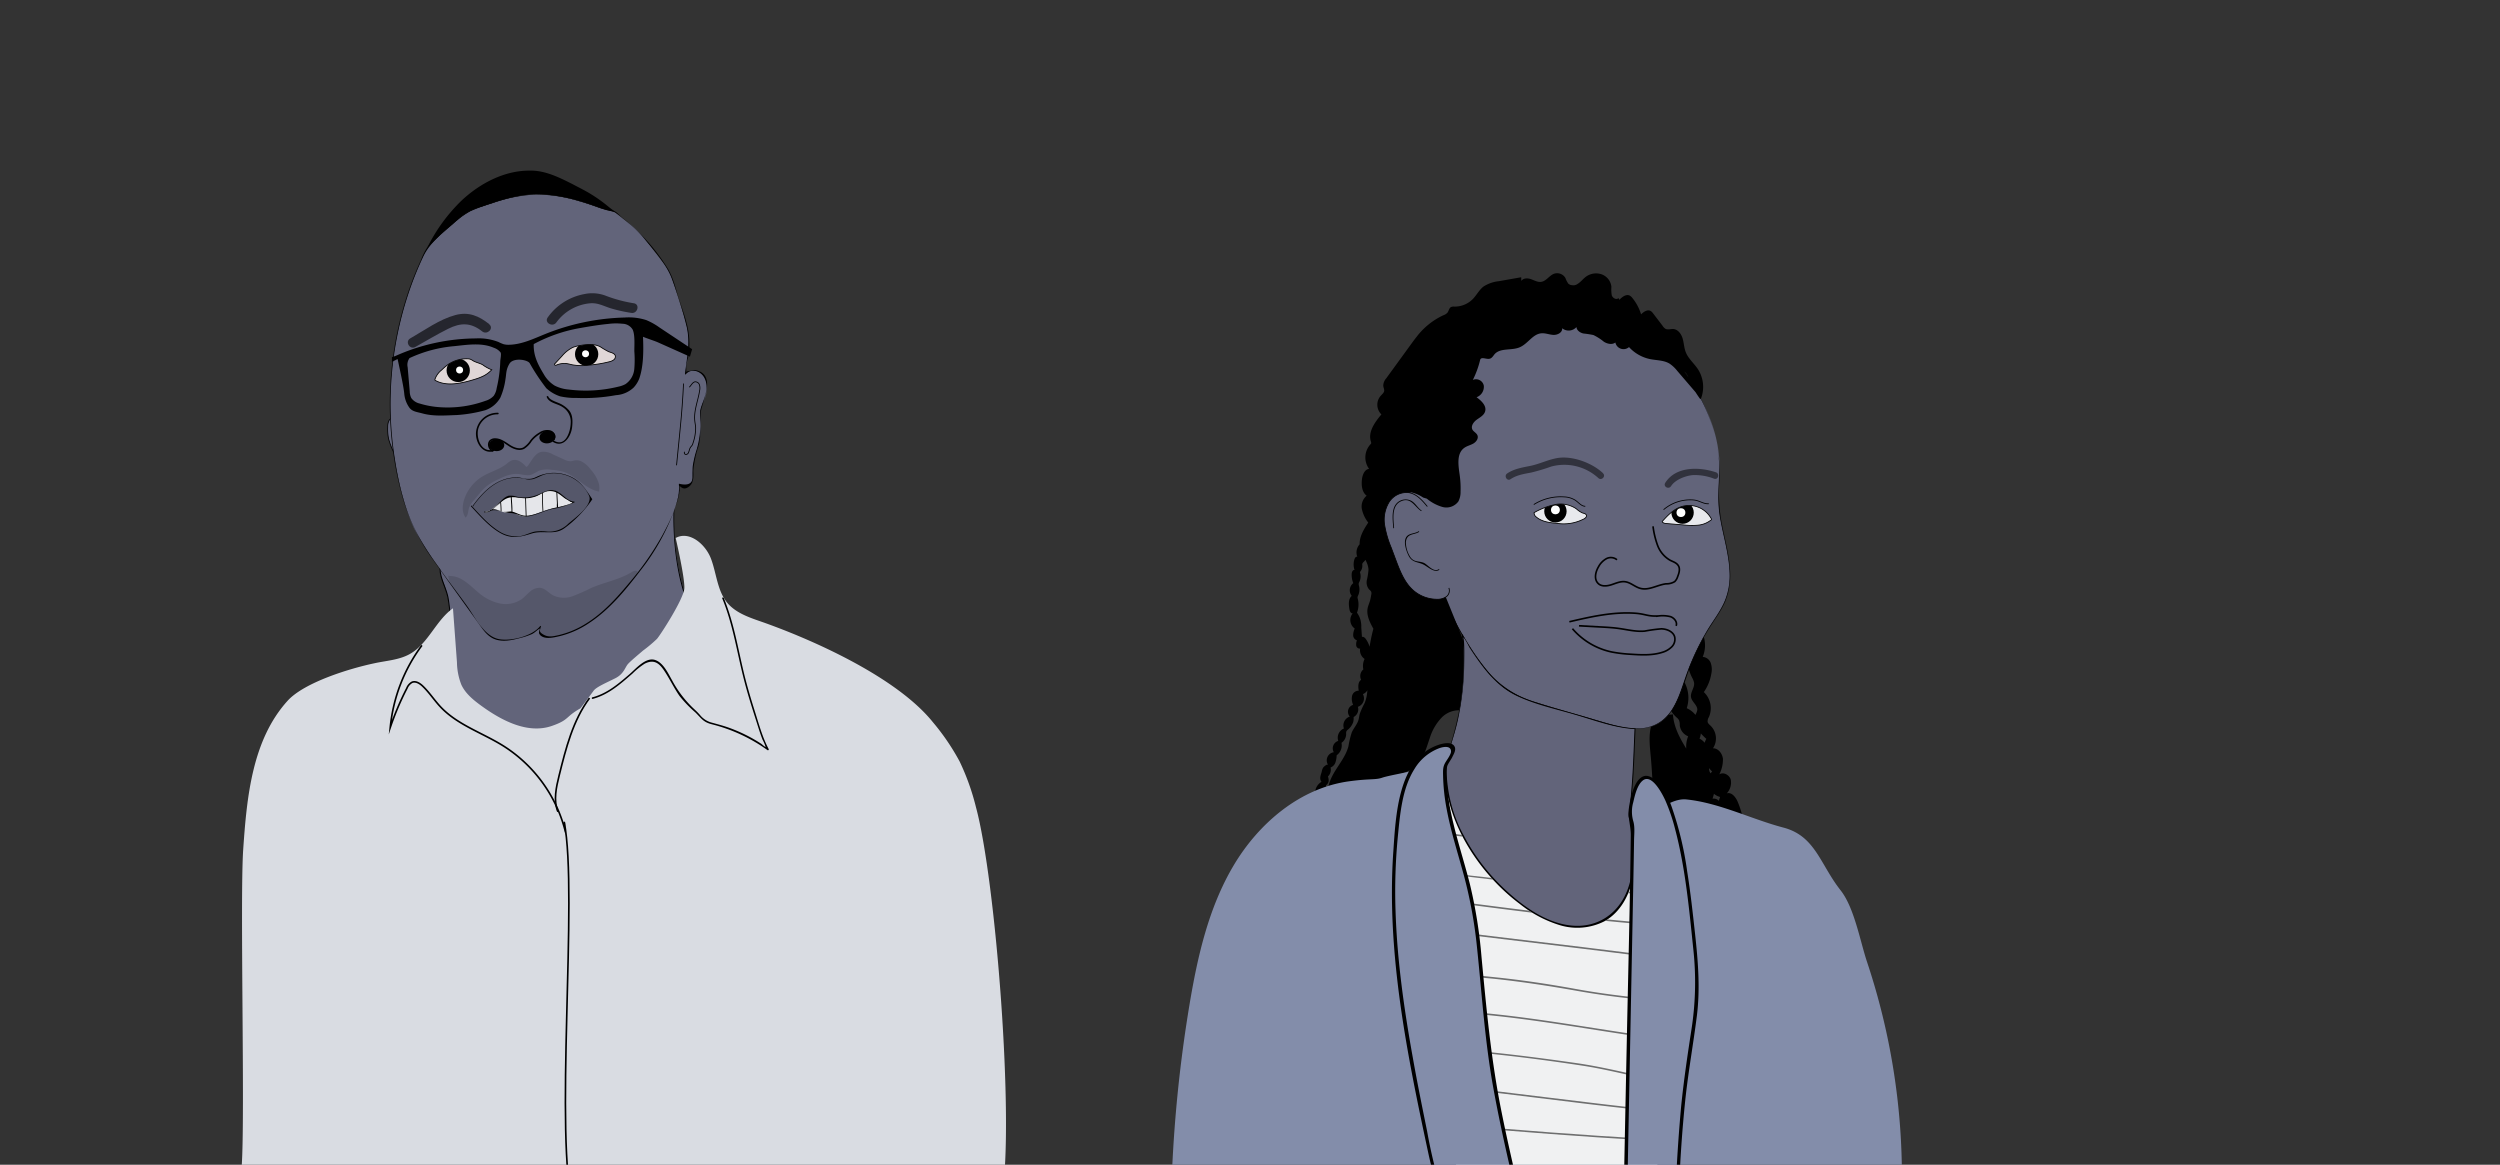 <svg xmlns="http://www.w3.org/2000/svg" xmlns:xlink="http://www.w3.org/1999/xlink" viewBox="0 0 751.05 349.9"><rect x="0" y="0" width="751.05" height="349.9" fill="#333333" stroke="none"/><defs><clipPath id="clip-path"><path d="M145.52,153.79c.68.38,1.49-.14,2.09-.64l4-3.38a3.25,3.25,0,0,1,1.12-.7,3.58,3.58,0,0,1,1.79.13A11.1,11.1,0,0,0,161,149c1.71-.66,3.35-1.93,5.16-1.64,2.44.39,3.93,3.47,6.39,3.46-2.59,1.49-6,1.66-8.89,2.57-1.42.46-2.78,1.12-4.23,1.48a5.66,5.66,0,0,1-4.34-.44,3.62,3.62,0,0,0-1.17-.64,5.5,5.5,0,0,0-1.54.18c-1.54.15-3.75-1.51-5-.61" style="fill:none"/></clipPath><clipPath id="clip-path-2"><path d="M130.85,114.33c2.73,1.48,6.08,1.12,9.09.38q1.5-.37,3-.85a15,15,0,0,0,2.48-1,9.12,9.12,0,0,0,2.31-1.77,11.44,11.44,0,0,1-2.76-1.53c-.93-.49-2-.67-2.9-1.22a4.74,4.74,0,0,0-.73-.41,2.6,2.6,0,0,0-.83-.14,9.75,9.75,0,0,0-6.22,1.95,19.33,19.33,0,0,0-1.63,1.43,6.12,6.12,0,0,0-2,2.8A.28.28,0,0,0,130.85,114.33Z" style="fill:none"/></clipPath><clipPath id="clip-path-3"><path d="M166.67,109.29,168.8,107a10.34,10.34,0,0,1,3.27-2.63,9.58,9.58,0,0,1,2.14-.56c2-.36,4.24-.6,6.09.34a25.72,25.72,0,0,0,2.56,1.5c.76.28,1.77.46,2,1.25a1.26,1.26,0,0,1-.5,1.22,3.39,3.39,0,0,1-1.26.55,37.18,37.18,0,0,1-5.89,1,16.66,16.66,0,0,1-5.27-.07c-.49-.11-1-.25-1.48-.33a5.93,5.93,0,0,0-3.34.43.43.43,0,0,1-.38,0,.33.33,0,0,1,0-.53" style="fill:none"/></clipPath><clipPath id="clip-path-4"><path d="M460.88,154a1.47,1.47,0,0,0,.64,1.31c1.68,1.45,4,1.72,6.25,1.92a13.11,13.11,0,0,0,7.69-1.15c.61-.23,1.37-.76,1.1-1.36-.19-.42-.74-.49-1.17-.63a7,7,0,0,1-1.82-1.23,8.41,8.41,0,0,0-6.4-1.27,21.31,21.31,0,0,0-6.24,2.39Z" style="fill:none"/></clipPath><clipPath id="clip-path-5"><path d="M499.38,156.63c1.53-1.67,3.14-3.4,5.24-4.24a7.58,7.58,0,0,1,9.48,3.43.27.27,0,0,1-.09.42,7.33,7.33,0,0,1-3.92,1.54,21.85,21.85,0,0,1-4.26-.07l-5.27-.43a1.72,1.72,0,0,1-.78-.19C499.55,157,499.32,156.84,499.38,156.63Z" style="fill:none"/></clipPath><clipPath id="clip-path-6"><path d="M499.77,247.08l6.8,53.83-5.4,35c-4.78.07-4.16,58-8.95,58q-17,.24-34,.41c-9.83.09-3.41-24.22-13.25-24.2l-9.55-25.75-6.7-114,.08,0a21,21,0,0,1,5.36-1.11c-1,16,9.58,32.66,22.35,42.25a36.55,36.55,0,0,0,12.09,6.43,18,18,0,0,0,13.38-1.16c4.87-2.7,7.76-8.13,8.63-13.63.86-5.35,0-11.89-1-17.26C495.18,246.64,494.17,246.54,499.77,247.08Z" style="fill:none"/></clipPath></defs><title>on_illustration_media</title><g id="Media"><g id="Editor"><g id="Head-2" data-name="Head"><path d="M132.24,169.72c-.56,2.16.65,4.33,1.42,6.43a32.64,32.64,0,0,1,1.47,8.15l2.28,24.36,1.78,23L229,226.41l-21.44-42.62a81.12,81.12,0,0,1-4.57-38.1Z" style="fill:#62647a"/><path d="M132.12,169.69c-.56,3.46,1.74,6.71,2.33,10.06.83,4.69,1,9.56,1.46,14.3.52,5.62,1.1,11.23,1.54,16.85l1.61,20.76a.13.13,0,0,0,.13.13L169.43,230l48.51-2.83,11.09-.65a.13.13,0,0,0,.11-.19L218.42,205l-7.29-14.48c-1.2-2.39-2.57-4.76-3.59-7.24-4.78-11.66-5.83-25.21-4.4-37.63a.13.13,0,0,0-.16-.12l-62,21.06-8.77,3c-.15.05-.09.29.07.24l54.49-18.5,12.52-4.25a14.57,14.57,0,0,1,3.19-1.08c.13,0,.42-.23.55-.19-.13,0-.65,6.52-.67,7.22-.29,10.16,1,21.48,5.16,30.87,1.25,2.84,2.8,5.58,4.2,8.34l15.5,30.81c.43.85,1.51,2.23,1.61,3.19,0,.38.21,0,.16,0s-.55,0-.64,0c-2.74,0-5.53.32-8.27.48l-68.4,4-10.34.6c-.44,0-1.61.32-2,.12s.23.31,0-.2a8.12,8.12,0,0,1-.18-2.38q-1.62-20.88-3.57-41.72c-.23-2.51-.39-5.05-.83-7.54-.58-3.24-2.87-6.59-2.33-9.93C132.39,169.6,132.15,169.53,132.12,169.69Z"/><path d="M119.14,125.5c-.16.25-.53.12-.82.07a1.52,1.52,0,0,0-1.51.88,4.1,4.1,0,0,0-.34,1.81,14.41,14.41,0,0,0,.29,3.68,25.56,25.56,0,0,0,1.57,4.08c.81,1.9,1.44,3.88,2.06,5.86l1.28,4a43.19,43.19,0,0,1,1.91,7.57,2.28,2.28,0,0,0,.45,1.34c.33.35,1,.35,1.19-.1" style="fill:#62647a;stroke:#000;stroke-miterlimit:10;stroke-width:0.25px"/><path d="M210.5,123.38a14.33,14.33,0,0,0,0,3.07,23.93,23.93,0,0,1-.59,6.85c-.61,2.56-1.63,5-1.72,7.66a23.17,23.17,0,0,1-.1,3,3.18,3.18,0,0,1-1.58,2.42,1.75,1.75,0,0,1-2.44-.95,9.54,9.54,0,0,1,0,2.52c-2.36,10.52-8.57,19.76-15.52,28a61.52,61.52,0,0,1-10.1,10,26.92,26.92,0,0,1-13,5.43c-1.3.13-2.92,0-3.42-1.25l.41-1.94c-1.17,1.8-3.4,2.53-5.46,3.12-3,.88-6.44,1.72-9.17.16a12.07,12.07,0,0,1-3.48-3.63L131,169.25a71.88,71.88,0,0,1-6.56-10.37,53.53,53.53,0,0,1-2.92-7.84,104.76,104.76,0,0,1,4.65-72.1c.68-1.53,1.4-3,2.18-4.52a94.87,94.87,0,0,1,9-8.27,17,17,0,0,1,7.32-4.06c4.64-1.59,9.34-3.19,14.23-3.6,7.12-.58,14.2,1.4,20.93,3.82a20,20,0,0,0,4.88,1.3l.3.3a38.82,38.82,0,0,0,4.11,3.25A39.59,39.59,0,0,1,196,74.7l3,3.94a21.12,21.12,0,0,1,2.09,3.08,21.67,21.67,0,0,1,1.27,3.34l2.69,8.48a35.41,35.41,0,0,1,1.86,7.91,30.45,30.45,0,0,1-.73,8.61c-.11.52-.19,1.6-.3,2.39.87-1.34,3-1.43,4.34-.58a5.14,5.14,0,0,1,2.16,4.08,11.24,11.24,0,0,1-1,4.66A13.93,13.93,0,0,0,210.5,123.38Z" style="fill:#62647a"/><path d="M210.38,123.38c-.17,1.74.1,3.48,0,5.22a26.69,26.69,0,0,1-1.06,6.36,31,31,0,0,0-1.2,5.09c-.06.56-.06,1.1-.08,1.66s0,1,0,1.51q.11,3-3.87,2.15a.13.13,0,0,0-.23.06c.51,5.1-2.67,11.11-5,15.46a88,88,0,0,1-10,14.32c-3.73,4.48-7.73,8.9-12.7,12a26.77,26.77,0,0,1-8.4,3.59c-1.76.39-3.09.73-4.65-.2-1.35-.81-1-1.1-.68-2.42a.13.13,0,0,0-.23-.1c-2.29,3-8.74,4.61-12.34,3.94-4.47-.84-7.16-6.53-9.6-9.94-4.92-6.87-10.43-13.6-14.59-21-4.05-7.17-6-15.75-7.22-23.83a105.26,105.26,0,0,1,4-48.51,99.14,99.14,0,0,1,4.65-11.7c1.91-4,5.48-6.8,8.81-9.65a26,26,0,0,1,5.3-3.92,51.54,51.54,0,0,1,6.46-2.36,45,45,0,0,1,13-2.66,44.42,44.42,0,0,1,13.26,2c2,.56,3.87,1.22,5.78,1.9,1.59.56,3.68.71,5.12,1.57a43.55,43.55,0,0,1,4.1,3.26,31.15,31.15,0,0,1,4.8,4.84c3,3.68,6.6,7.6,8.18,12.15a129.73,129.73,0,0,1,4.33,14.12c1.07,4.8,0,9.32-.54,14.09a.13.13,0,0,0,.21.09c1.65-1.93,4.35-1.08,5.53.86a6,6,0,0,1,.64,4.12c-.29,2-1.34,3.83-1.8,5.83,0,.16.2.22.24.07.78-3.38,4.42-10.78-1.46-12.12-1-.22-1.52.18-2.42.26-.75.06-.46,1-.55-.4-.09-1.56.6-3.32.77-4.9a24.67,24.67,0,0,0,0-5.74c-.46-3.69-1.85-7.25-3-10.78-1-3.13-1.72-6.58-3.54-9.35a59.14,59.14,0,0,0-13.33-14.85c-.69-.52-1.61-1.58-2.37-2s-3-.66-4.12-1a90,90,0,0,0-11.57-3.41A39.62,39.62,0,0,0,149,60.51c-3,.93-6.23,1.76-8.91,3.39a53.28,53.28,0,0,0-7.8,6.47,27.11,27.11,0,0,0-4,4,24,24,0,0,0-1.86,3.78,101.27,101.27,0,0,0-3.87,9.79,105.43,105.43,0,0,0-5.2,40.72,103.25,103.25,0,0,0,3.34,19.92,59.36,59.36,0,0,0,9.2,19.34c4.55,6.42,9.15,12.81,13.74,19.2,1.33,1.85,2.64,3.93,4.83,4.84,2.48,1,5.3.39,7.78-.28a21.49,21.49,0,0,0,3.53-1.18c.91-.43,1.52-1.2,2.34-1.65.39-.22.19-.72,0,.31a3.69,3.69,0,0,0-.2,1,1.71,1.71,0,0,0,.71.93c1.43,1,3.79.41,5.33.06a27.54,27.54,0,0,0,9.16-4.07c6.06-4,10.89-9.91,15.26-15.65A66,66,0,0,0,203,152.08a22.18,22.18,0,0,0,1.22-4.75c0-.1-.06-1.71,0-1.72-.47.22.61.91.49.82,1.18.87,2.62-.25,3.14-1.27.66-1.3.4-2.8.47-4.2a33.82,33.82,0,0,1,1.5-6.78c1-3.67.44-7.12.79-10.8C210.64,123.22,210.39,123.22,210.38,123.38Z"/><path d="M184.71,63.61a20,20,0,0,1-4.88-1.3c-6.73-2.42-13.81-4.4-20.93-3.82-4.89.41-9.59,2-14.23,3.6a17,17,0,0,0-7.32,4.06,94.87,94.87,0,0,0-9,8.27,51.46,51.46,0,0,1,10.42-14.27c5.57-5.17,12.94-9,20.53-8.89H160c4.21.16,8.13,2.11,11.89,4,1.87,1,3.75,1.9,5.54,3a45.06,45.06,0,0,1,5.49,3.94C183.57,62.73,184.17,63.11,184.71,63.61Z"/><g id="Lips"><path d="M142.15,151.81a24.15,24.15,0,0,1,6.4-6.41,11.63,11.63,0,0,1,8.7-1.76,7,7,0,0,0,2,.35,6.48,6.48,0,0,0,2.3-.87,11.7,11.7,0,0,1,14,3.37c.82,1.09,1.44,2.31,2.23,3.42-2,3.12-4.8,5.59-7.58,8a8.6,8.6,0,0,1-2,1.45c-2.37,1.06-5.18-.17-7.69.47-.78.2-1.5.57-2.25.85a9.46,9.46,0,0,1-8.25-.94,18.63,18.63,0,0,1-2.32-1.89c-2.09-1.89-4.18-3.79-6.07-5.87" style="opacity:0.13"/><path d="M142.25,151.87c2.43-3.28,5.34-6.47,9.33-7.77a11.22,11.22,0,0,1,6-.26,4.89,4.89,0,0,0,2.56.09c1.4-.39,2.6-1.25,4.06-1.54a11.82,11.82,0,0,1,5.28.21A11.59,11.59,0,0,1,177,149c1.1,2.73-4.32,6.66-6.25,8.31a8,8,0,0,1-6.39,2.37,14.74,14.74,0,0,0-3.55,0c-1.68.32-3.14,1.25-4.88,1.42a9.57,9.57,0,0,1-5.9-1.43c-3.1-1.93-5.9-5.08-8.36-7.74-.11-.12-.29.06-.18.18,2.62,2.83,5.63,6.33,9.09,8.17,3.21,1.71,5.94,1,9.16,0,3.45-1.08,6.82.66,9.92-1.66a35.53,35.53,0,0,0,8.24-8.57.12.12,0,0,0,0-.13c-2-3-3.57-5.66-7.08-7a11.85,11.85,0,0,0-8.66-.08c-1.6.63-2,1.17-4.21,1-.78-.07-1.53-.36-2.33-.41a11.55,11.55,0,0,0-4.91.88c-3.68,1.47-6.36,4.48-8.67,7.59-.1.13.12.25.22.13Z"/><path d="M145.52,153.79c.68.38,1.49-.14,2.09-.64l4-3.38a3.25,3.25,0,0,1,1.12-.7,3.58,3.58,0,0,1,1.79.13A11.1,11.1,0,0,0,161,149c1.71-.66,3.35-1.93,5.16-1.64,2.44.39,3.93,3.47,6.39,3.46-2.59,1.49-6,1.66-8.89,2.57-1.42.46-2.78,1.12-4.23,1.48a5.66,5.66,0,0,1-4.34-.44,3.62,3.62,0,0,0-1.17-.64,5.5,5.5,0,0,0-1.54.18c-1.54.15-3.75-1.51-5-.61" style="fill:#e5e6ea"/><path d="M145.49,153.91c1.64.27,2.71-1.09,3.89-2.08,1.81-1.52,2.8-2.67,5.54-2.43a27.44,27.44,0,0,0,2.88.3,9.68,9.68,0,0,0,3.21-.58c1.14-.42,2.44-1.44,3.64-1.56,2.18-.22,3.25.78,4.83,2,.55.42,1.36.74,1.84,1.18,0,0,.59.15.6.18.09.24-1.34.66-1.5.72a34.91,34.91,0,0,1-3.81.93c-2.68.58-5.25,2-7.95,2.33-1.93.24-3-.7-4.69-1.17-.8-.22-1.85.18-2.68,0-1.41-.23-2.59-1.14-4-.48-.15.07,0,.28.13.22,1.47-.68,4.27.6,6,.66,1.9.06,3.19,1.31,5.29,1,2.46-.36,4.75-1.65,7.19-2.2a26.81,26.81,0,0,0,6.69-2c.12-.06,0-.22-.06-.23-2.46-.24-3.56-2.61-5.77-3.31-1.87-.59-3.46.48-5.12,1.19a10.87,10.87,0,0,1-6.25.66,6.25,6.25,0,0,0-2.64-.3c-2.44.7-4.38,5.19-7.19,4.73-.16,0-.23.22-.07.24Z"/><g style="clip-path:url(#clip-path)"><path d="M153.44,148.58c0,1.06.08,2.11.15,3.17,0,.49.06,1,.06,1.46q0,.36,0,.72a1,1,0,0,0,.07,1.23c0-.16-.22-.23-.24-.07l0,.23c0,.16.21.23.24.07.49-2.26,0-4.53,0-6.81a.13.13,0,0,0-.25,0Z"/><path d="M157.75,148.7q.09,3.83.25,7.67c0,.16.26.16.25,0q-.16-3.83-.25-7.67a.13.13,0,0,0-.25,0Z"/><path d="M162.91,147.28a62.1,62.1,0,0,0,.24,8.26c0,.16.26.09.24-.07a61.67,61.67,0,0,1-.23-8.19.13.13,0,0,0-.25,0Z"/><path d="M167.11,146.66q.08,2.26.2,4.51a9,9,0,0,0,.28,3,.13.13,0,0,0,.17,0l.07,0a.13.13,0,0,0,.06-.14l0-.06c-.05-.15-.29-.09-.24.07a10.56,10.56,0,0,1,0-1.79q-.06-1-.12-2-.1-1.83-.16-3.67c0-.16-.26-.16-.25,0Z"/><path d="M150.13,149.78a26.64,26.64,0,0,1,.18,6.17c0,.16.24.16.25,0a26.91,26.91,0,0,0-.18-6.23c0-.16-.26-.09-.24.07Z"/></g></g><path d="M198.09,98.36a19.8,19.8,0,0,0-3.94-2.2,17.33,17.33,0,0,0-6.51-.77,68.35,68.35,0,0,0-23.7,4.9c-3.55,1.43-7.1,3.18-10.92,3.28a5.65,5.65,0,0,1-1.74-.17,11.72,11.72,0,0,1-1.51-.65,16.24,16.24,0,0,0-6.83-1.08,59.88,59.88,0,0,0-24.2,5.3l-1,.32v1.42l1.71-.85c1,4.66,1.79,8.28,2,10.43a8.44,8.44,0,0,0,1.41,4c.89,1.39,2.42,1.46,4,1.9,3.41.94,6.8.62,10.33.5a42.36,42.36,0,0,0,8.63-1.46,8.39,8.39,0,0,0,4.51-3.8,21,21,0,0,0,1.53-5.57c.29-1.63.1-2.79,1.21-4.62s5.27-1.26,6.05-.15a61.57,61.57,0,0,0,5,7.54,11.4,11.4,0,0,0,4.12,2.43,20.87,20.87,0,0,0,5,.49,53.67,53.67,0,0,0,11.78-.83,8.55,8.55,0,0,0,5.31-2.26,8.35,8.35,0,0,0,1.73-2.76c1.2-3.46,1.32-7.87,1.11-12.53.91.41,3.52,1.25,4.44,1.66l5.35,2.39,4.31,1.93.66-2.25Zm-47.8,10.21a39.53,39.53,0,0,1-1.07,8,5.49,5.49,0,0,1-.89,2.33,5.32,5.32,0,0,1-2.47,1.51,33.38,33.38,0,0,1-13.61,1.93,26.34,26.34,0,0,1-6.13-1.1,4.27,4.27,0,0,1-2.57-1.68,4.69,4.69,0,0,1-.46-2l-.62-7.23a3.43,3.43,0,0,1,.56-2.75A39.69,39.69,0,0,1,136.4,104c4.05-.42,8.27-1.14,12,.5a4.17,4.17,0,0,1,2,1.41C150.66,106.42,150.31,107.94,150.29,108.57Zm40.25,2.4a6.11,6.11,0,0,1-2.66,4.44,7.76,7.76,0,0,1-2.06.74,41.1,41.1,0,0,1-15,.87,11.21,11.21,0,0,1-4.21-1.19,9.54,9.54,0,0,1-3.27-3.45c-1.77-2.92-3.11-5.55-3-9a45.86,45.86,0,0,1,13.84-4.81c2.68-.47,5.79-1,8.5-1.25a17.74,17.74,0,0,1,4.28-.06,3.64,3.64,0,0,1,3.1,1.75c.76,1.66.49,4.75.51,6.57A32.57,32.57,0,0,1,190.54,111Z"/><g style="opacity:0.62"><path d="M147,97.39c-3.12-2.47-6.18-3.82-10.2-2.74-4.78,1.28-9.25,4.56-13.54,7-1.69.94-.18,3.53,1.51,2.59,3.27-1.83,6.51-3.79,9.86-5.46,3.81-1.9,6.85-1.9,10.23.78,1.5,1.19,3.63-.92,2.12-2.12Z"/></g><g style="opacity:0.62"><path d="M167.14,96.87a14.11,14.11,0,0,1,10.21-5.76c2.3-.17,4,.85,6.15,1.52A46.11,46.11,0,0,0,189.64,94c1.89.33,2.7-2.56.8-2.89a41.76,41.76,0,0,1-8.58-2.31,11.35,11.35,0,0,0-6.37-.44,17.3,17.3,0,0,0-10.94,7c-1.14,1.56,1.46,3.06,2.59,1.51Z"/></g><g id="Nose"><path d="M149.54,124a6.43,6.43,0,0,0-6.55,6c-.15,3,2,6.58,5.38,5.53.31-.1.18-.58-.13-.48-3.66,1.14-5.29-3.52-4.55-6.27a6,6,0,0,1,5.86-4.3.25.25,0,0,0,0-.5Z"/><path d="M148.08,135.51a2.18,2.18,0,0,1-1.23-1.9,1.67,1.67,0,0,1,.4-1.15,2,2,0,0,1,1.5-.54c1.55,0,2.89,1,4.2,1.87s3,1.52,4.38.85a7.27,7.27,0,0,0,2.23-2.27,9.57,9.57,0,0,1,2.67-2.27,3.81,3.81,0,0,1,3.12-.54,1.78,1.78,0,0,1,.94,2.62" style="fill:none;stroke:#000;stroke-miterlimit:10;stroke-width:0.5px"/><path d="M166.12,132.76c3.21,1.93,5.46-1.66,5.76-4.47.17-1.65.23-3.51-.82-4.89a8.34,8.34,0,0,0-2.15-1.8c-1.13-.73-3.69-1.24-4.18-2.44-.12-.29-.6-.17-.48.13.76,1.86,3.21,1.93,4.74,3a5.16,5.16,0,0,1,2.46,4.82c-.05,2.45-1.53,7.39-5.08,5.25a.25.25,0,0,0-.25.43Z"/><ellipse cx="149.2" cy="133.73" rx="2.29" ry="1.8"/><ellipse cx="164.47" cy="131.29" rx="2.43" ry="1.89" transform="translate(-17.97 26.4) rotate(-8.7)"/></g><path d="M130.85,114.33c2.73,1.48,6.08,1.12,9.09.38q1.5-.37,3-.85a15,15,0,0,0,2.48-1,9.12,9.12,0,0,0,2.31-1.77,11.44,11.44,0,0,1-2.76-1.53c-.93-.49-2-.67-2.9-1.22a4.74,4.74,0,0,0-.73-.41,2.6,2.6,0,0,0-.83-.14,9.75,9.75,0,0,0-6.22,1.95,19.33,19.33,0,0,0-1.63,1.43,6.12,6.12,0,0,0-2,2.8A.28.28,0,0,0,130.85,114.33Z" style="fill:#e0d7d7;stroke:#000;stroke-miterlimit:10;stroke-width:0.25px"/><path d="M166.67,109.29,168.8,107a10.34,10.34,0,0,1,3.27-2.63,9.58,9.58,0,0,1,2.14-.56c2-.36,4.24-.6,6.09.34a25.72,25.72,0,0,0,2.56,1.5c.76.28,1.77.46,2,1.25a1.26,1.26,0,0,1-.5,1.22,3.39,3.39,0,0,1-1.26.55,37.18,37.18,0,0,1-5.89,1,16.66,16.66,0,0,1-5.27-.07c-.49-.11-1-.25-1.48-.33a5.93,5.93,0,0,0-3.34.43.43.43,0,0,1-.38,0,.33.33,0,0,1,0-.53" style="fill:#e0d7d7;stroke:#000;stroke-miterlimit:10;stroke-width:0.25px"/><g style="clip-path:url(#clip-path-2)"><circle cx="137.66" cy="111.28" r="3.5"/><circle cx="138.07" cy="111.16" r="1.05" style="fill:#fff"/></g><g style="clip-path:url(#clip-path-3)"><circle cx="176.24" cy="106.4" r="3.5"/><circle cx="175.91" cy="106.28" r="1.05" style="fill:#fff"/></g><path d="M207.08,116.33c.59-.58,1-1.56,1.78-1.63a1.33,1.33,0,0,1,1.27.92,3.37,3.37,0,0,1,.06,1.67c-.45,3.05-1.78,6-1.47,9.1.07.67.22,1.34.26,2a13.73,13.73,0,0,1-.8,4.75,2.38,2.38,0,0,1-.24.61,4.91,4.91,0,0,1-.37.46,2.56,2.56,0,0,0-.43.81,6.12,6.12,0,0,1-.32,1,.86.86,0,0,1-.84.51c-.35-.06-.55-.58-.26-.79" style="fill:none;stroke:#000;stroke-miterlimit:10;stroke-width:0.25px"/><path d="M205.35,115.22q-.32,6.74-1,13.45-.12,1.29-.25,2.58l-.24,2.4-.61,6.13" style="fill:none;stroke:#000;stroke-miterlimit:10;stroke-width:0.25px"/><path d="M157.94,140.07a8,8,0,0,0-1.77-1.47,3,3,0,0,0-2.33-.33,5.69,5.69,0,0,0-1.62,1.07c-2.26,1.77-5.19,2.45-7.61,4a12.79,12.79,0,0,0-5,6.25c-.72,1.92-.94,4.23.24,5.91.84-.7.74-2,1.08-3a6.79,6.79,0,0,1,1.37-2.13l1.61-1.92a17.81,17.81,0,0,1,2.17-2.29,16.65,16.65,0,0,1,3.3-2c2-1,4.06-1.93,6.24-1.76,1.34.11,2.71.63,4,.22a23.13,23.13,0,0,0,2.22-1.18,7.73,7.73,0,0,1,3.86-.29,16.89,16.89,0,0,1,3.59.6c3.91,1.25,6.63,5.24,10.67,5.93a5.58,5.58,0,0,0,0-2.22,10.77,10.77,0,0,0-2.52-4.41,7.89,7.89,0,0,0-2.82-2.47,3.51,3.51,0,0,0-2-.25c-.38.06-.74.2-1.12.23a4.29,4.29,0,0,1-2.1-.55l-3.31-1.51a5.74,5.74,0,0,0-3.43-.76c-1.91.39-2.84,2.49-4,4.09-.16.23-.53.51-.66.37Z" style="opacity:0.13"/><path d="M191.56,172.22h0q-1.48,1.9-3,3.73a61.52,61.52,0,0,1-10.1,10,26.92,26.92,0,0,1-13,5.43c-1.3.13-2.92,0-3.42-1.25l.41-1.94c-1.17,1.8-3.4,2.53-5.46,3.12-3,.88-6.44,1.72-9.17.16a12.07,12.07,0,0,1-3.48-3.63l-9.28-13a15.32,15.32,0,0,1-.42-1.9l.63.11c3.36,0,5.91,2.82,8.5,5a14.77,14.77,0,0,0,6.21,3.2,8.54,8.54,0,0,0,6.74-1.25c.92-.68,1.66-1.57,2.54-2.29a4.16,4.16,0,0,1,3.13-1.11c1.41.21,2.4,1.47,3.64,2.19a7.5,7.5,0,0,0,5.92.34,53.09,53.09,0,0,0,5.58-2.46c4.05-1.78,8.56-2.51,12.32-4.84.56-.36,1.51-.62,1.72,0A.58.58,0,0,1,191.56,172.22Z" style="opacity:0.13"/></g><g id="Shirt"><path d="M174.37,212.8c-4.65,2.62-3.25,3.41-8.51,5.26-7.18,2.53-14.95-1.46-21.12-5.92-2.43-1.76-4.88-3.71-6.14-6.43a19.16,19.16,0,0,1-1.32-6.72l-1.2-16.25c-5.15,3.67-7.42,10.6-12.92,13.72-3.2,1.81-7,2-10.63,2.79-7.34,1.53-21.12,5.73-26.14,11.29-10.64,11.77-12.25,28.89-13.33,44.73-1,15.11.59,79.82-.44,94.93-.19,2.84-.37,5.8.74,8.42,2.59,6.15,17.55,7.26,24.22,7.29,10.36,0,20.68-1.09,31-1.67,53.87-3,119.84,7.43,172.39-4.79,3.83-22.41-1.81-95.13-7.8-117.07a71.12,71.12,0,0,0-4.88-13.62,68.65,68.65,0,0,0-8.09-11.87c-10.51-13-34.14-23.86-49.85-29.55-4.33-1.57-9.13-2.83-12-6.42s-3.11-8.69-4.75-13.06-6.52-8.5-10.61-6.24c0,0,2.79,12,2.6,15.15s-7.14,13.92-8.23,15.17a42.08,42.08,0,0,1-4.17,3.5c-1.25,1.08-3.58,3-4.5,4s-1.22,3-3.86,4.33-5.72,2.63-6.51,3.75S174.37,212.8,174.37,212.8Z" style="fill:#d9dce2"/><path d="M126.75,193.88a49.23,49.23,0,0,0-9.5,24.63,85.58,85.58,0,0,1,5-11.77,3.46,3.46,0,0,1,1.52-1.76c1.15-.48,2.41.35,3.3,1.22,2,1.93,3.47,4.27,5.37,6.26,5.08,5.34,12.46,7.69,18.72,11.59a42.74,42.74,0,0,1,18.42,24.75l-.06-1.65" style="fill:none;stroke:#000;stroke-miterlimit:10;stroke-width:0.5px"/><path d="M177.1,209.71c-5,6.75-7.1,15.12-9.12,23.25-.89,3.6-1.77,7.48-.37,10.92" style="fill:none;stroke:#000;stroke-miterlimit:10;stroke-width:0.5px"/><path d="M169.49,246.88c4.32,22.09-3.23,95.08,2.87,116.74" style="fill:none;stroke:#000;stroke-miterlimit:10;stroke-width:0.5px"/><path d="M217,179.83c3.26,8,4.41,16.29,6.55,24.55,1.09,4.21,2.4,8.35,3.73,12.49.57,1.79,1.12,3.6,1.81,5.35a12.22,12.22,0,0,1,.86,2c.2,1.29.13.28.23.28-.28,0-1.15-.79-1.4-1a46.6,46.6,0,0,0-9.54-4.79c-1.74-.64-3.51-1.1-5.29-1.59a6.7,6.7,0,0,1-3.67-2.34,21.5,21.5,0,0,0-1.53-1.57,33.15,33.15,0,0,1-6.76-8.69c-1.2-2.09-2.64-5.36-5.12-6.23-2.83-1-5.82,2.58-7.7,4.2-3.4,2.93-6.8,5.85-11.23,7a.25.25,0,0,0,.13.48c4.77-1.27,8.39-4.52,12-7.67a21.37,21.37,0,0,1,3.62-2.92c3.18-1.61,4.73.35,6.21,2.66s2.68,4.81,4.26,7.07a36.28,36.28,0,0,0,4.73,4.91c1.81,1.78,2.35,2.9,4.88,3.55a49.44,49.44,0,0,1,16.81,7.79c.22.16.45-.14.34-.34-1.85-3.48-2.89-7.34-4.07-11.08s-2.37-7.69-3.32-11.6c-1.86-7.68-3.06-15.32-6.08-22.68-.12-.29-.6-.17-.48.13Z"/></g></g><g id="Freelancer"><g id="Head-3" data-name="Head"><path d="M471.85,85.9a93.76,93.76,0,0,0-13.56.78,33.79,33.79,0,0,0-7.68,2.24c-11.49,4.57-22.42,12.08-27.91,23.16-4.45,9-4.92,19.53-3.13,29.39s5.68,19.2,9.66,28.4c4.51,10.42,9.22,20.87,16.06,29.93a32.32,32.32,0,0,0,6.75,7c3.74,2.68,8.24,4,12.66,5.31l17,5c5.47,1.6,11.69,3.12,16.58.19s6.43-8.89,8.27-14.17a74,74,0,0,1,7.66-15.7,42,42,0,0,0,4.29-7.43c3.6-9.36-1.86-19.6-2.22-29.63-.12-3.29.33-6.58.32-9.88,0-12.41-6.43-24-14.2-33.64a63.68,63.68,0,0,0-7.4-8c-6-5.29-13.3-8.83-20.5-12.29A4.9,4.9,0,0,0,472,85.9Z" style="fill:#62647a"/><path d="M471.85,85.77c-6.94,0-13.89.2-20.45,2.7a67,67,0,0,0-14.58,7.63c-9.12,6.39-15.68,15.4-17.65,26.49-2.28,12.88,1.23,25.84,5.94,37.76s9.87,24.3,17,35.12c3,4.64,6.49,9.43,11.32,12.36,5.64,3.42,12.55,4.76,18.82,6.59,9.12,2.67,23.17,9.28,30-.87,3.09-4.56,4.15-10.28,6.3-15.29a74,74,0,0,1,4.37-8.57c1.69-2.84,3.76-5.48,5.16-8.49,2.41-5.17,1.88-10.83.81-16.27-.57-2.87-1.28-5.72-1.8-8.6a50.37,50.37,0,0,1-.54-11.92c.75-14-5-26.21-13.57-37a59.19,59.19,0,0,0-15.53-14.17c-2.93-1.8-6-3.38-9.06-4.89-2-1-4.26-2.56-6.57-2.55a.13.13,0,0,0,0,.25c2.46,0,5.06,1.82,7.22,2.9,2.56,1.28,5.1,2.6,7.55,4.07a55.59,55.59,0,0,1,14,11.81c7.75,9.1,14.61,20.13,15.73,32.29.54,5.87-.61,11.71.28,17.58s2.84,11.55,3,17.49a19.72,19.72,0,0,1-1.88,9.3c-1.33,2.72-3.19,5.14-4.75,7.72a76.39,76.39,0,0,0-6.74,14.54c-1.68,4.86-3.27,10.61-8,13.43-5.61,3.36-12.63.92-18.38-.76-6.15-1.8-12.34-3.49-18.45-5.43a29.72,29.72,0,0,1-15-10c-7.63-9.54-12.61-20.92-17.41-32.05-5-11.6-9.87-23.67-10.22-36.47-.37-13.33,4.75-25.4,15.14-33.84a63.58,63.58,0,0,1,16-9.3C457,86.44,464.29,86,471.85,86A.13.13,0,0,0,471.85,85.77Z"/><g id="Hair"><path d="M511,119.76a9.8,9.8,0,0,0-.87-8.79c-1.16-1.78-2.93-3.2-3.7-5.18-.51-1.32-.54-2.79-.95-4.15s-1.43-2.72-2.85-2.81c-.73,0-1.51.26-2.19,0a2.73,2.73,0,0,1-1-1l-2.8-3.66a2.68,2.68,0,0,0-.72-.73c-.95-.56-2.11.2-2.91,1a14.3,14.3,0,0,0-2.62-4.93,2.59,2.59,0,0,0-.75-.69c-1.07-.57-2.3.37-3.15,1.24l-.27-.51c-.6.63-1.73,0-2-.79a10,10,0,0,1-.12-2.58,4.48,4.48,0,0,0-3-3.79,5.17,5.17,0,0,0-4.81.86c-.8.63-1.43,1.48-2.28,2a2.32,2.32,0,0,1-2.83,0,6.88,6.88,0,0,1-.9-1.74,2.88,2.88,0,0,0-3.42-1.27c-1.43.54-2.32,2.2-3.83,2.43-1.06.17-2.07-.44-3.08-.8s-2.37-.37-2.91.56L457,83.29l-5.25.93-1.42.25a10.42,10.42,0,0,0-4.7,1.65c-1.26,1-2,2.49-3.1,3.65a7.67,7.67,0,0,1-5.61,2.34,2.08,2.08,0,0,0-1,.13c-.61.32-.66,1.17-1.09,1.71a3.12,3.12,0,0,1-1.26.78,21.46,21.46,0,0,0-7.94,6.39c-.64.8-1.24,1.62-1.84,2.45l-1.07,1.47-6.26,8.61a3.47,3.47,0,0,0-.9,2.16c0,.57.36,1.11.27,1.67s-.67,1-1.09,1.49a4.06,4.06,0,0,0,.26,5.53c-2,2.37-4.19,5.42-3.08,8.34l0,.43a5.81,5.81,0,0,0-.62,7.58c-1.38.19-2,1.83-2.15,3.22-.19,1.75,0,3.76,1.42,4.86a4.18,4.18,0,0,0-1.44,4,9.94,9.94,0,0,0,1.92,4.06c-1.44,2.19-2.95,4.66-2.51,7.24s2.55,4.47,2.58,7a19.34,19.34,0,0,1-.48,3,3.3,3.3,0,0,0,.68,2.86,2.64,2.64,0,0,1,.61.65,1.61,1.61,0,0,1,0,1,14.25,14.25,0,0,1-.35,1.73c-.21.73-.54,1.43-.7,2.17-.45,2.16.64,4.31,1.71,6.25a52.61,52.61,0,0,0-1.76,13.79c0,2.9.25,5.91-.89,8.58a23.85,23.85,0,0,0-1.45,3.22c-.16.6-.2,1.22-.38,1.82-.4,1.34-1.42,2.41-2,3.7a27.21,27.21,0,0,0-1,4.15c-1.12,4.38-5.13,7.65-6,12.1l-.57.22a29.45,29.45,0,0,0,9.27-1l9-1.92c3.28-.7,6.77-1.51,9.06-4,2-2.12,2.7-5.08,3.66-7.81a15.49,15.49,0,0,1,3.61-6.2,7.27,7.27,0,0,1,6.32-2.07,1.57,1.57,0,0,0,.18.36l5.74.26c-.92-9.72-4.64-18.92-8.31-28l-9.84-24.23c-1.82-4.48-3.66-9.25-3.49-14a10.4,10.4,0,0,1,3.79,1.61l1.12.34a13.08,13.08,0,0,0,4.71,2.5,4.47,4.47,0,0,0,4.76-1.66,5.94,5.94,0,0,0,.66-2.89,29.43,29.43,0,0,0-.26-5.05c-.41-2.89-1-6.48,1.39-8.17.83-.59,1.88-.8,2.76-1.32s1.6-1.6,1.15-2.52c-.31-.66-1.11-1-1.46-1.61-.57-1.05.31-2.3,1.27-3s2.15-1.3,2.51-2.43c.56-1.71-1.09-3.27-2.55-4.32a3.35,3.35,0,0,0,2.18-3.44,2.38,2.38,0,0,0-3.3-1.76,28,28,0,0,0,2.21-6.08c.37-1,1.91,0,2.92-.31.63-.18,1-.85,1.4-1.34,1.78-2,5.15-1,7.62-2.11s3.82-3.9,6.38-4.16c1.24-.13,2.44.41,3.68.47s2.74-.73,2.63-2a3.1,3.1,0,0,0,4.29-.36c.06,1,1.09,1.72,2.09,1.94a30.35,30.35,0,0,1,3,.46,15.69,15.69,0,0,1,3.13,2c1,.66,2.51,1,3.47.24a2.5,2.5,0,0,0,4.1,1.38,11.78,11.78,0,0,0,6.32,3.61c2,.4,4.12.32,5.84,1.35a10.31,10.31,0,0,1,2.33,2.19l5.5,6.41c.79,1.26,1.47,2.15,1.47,2.15s.07-.21.11-.31l.06.08Zm-5-8.2a4.64,4.64,0,0,1,1.2,1.76h0Q506.58,112.43,506,111.56Zm-96.52,51.18a3.64,3.64,0,0,0-1.72,4.53c-.37-.15-.7.28-.83.66a5.19,5.19,0,0,0,0,3.31c-.53-.09-.82.6-.85,1.13a6.47,6.47,0,0,0,.47,2.82,2.71,2.71,0,0,0-.46,3.83c-1.07.93-.93,2.61-.7,4,.1.58.4,1.32,1,1.24a3.14,3.14,0,0,0,.6,4.57,4.77,4.77,0,0,0-.47,2,1.63,1.63,0,0,0,1.13,1.54,3.11,3.11,0,0,0-.21,1.6,1.07,1.07,0,0,0,1.17.88,3.15,3.15,0,0,0,1.61,3.27,2.83,2.83,0,0,1,1.09.68,7,7,0,0,0,.41-3.19,7.82,7.82,0,0,0-1.36-3.58c-.28-.41-.73-.84-1.2-.69l-.2-2.8,0-.57c0-.37-.05-.74-.11-1.1a6.32,6.32,0,0,0-1.19-2.8,6.79,6.79,0,0,0,.25-4.14,1.62,1.62,0,0,1-.08-.5,1.74,1.74,0,0,1,.2-.58,4.36,4.36,0,0,0,.24-2.85,1.83,1.83,0,0,1-.1-.62,1.89,1.89,0,0,1,.23-.62,3.79,3.79,0,0,0,.14-2.9,2.77,2.77,0,0,0,.73-2,1.52,1.52,0,0,1,0-.5,1.38,1.38,0,0,1,.42-.56,4.4,4.4,0,0,0,1.28-2.61m-13.55,65.55a2.59,2.59,0,0,0,1.21,1.77,2.75,2.75,0,0,0,1.1-2.93,2.51,2.51,0,0,0,1.46-1.53,7.44,7.44,0,0,0,.37-2.15,3.67,3.67,0,0,0,1.45-3.74,3.19,3.19,0,0,0,1.4-2.64,1.94,1.94,0,0,1,.07-.8,1.4,1.4,0,0,1,.37-.45,5.08,5.08,0,0,0,1.69-2.36,5.59,5.59,0,0,0,.12-1.51,2.57,2.57,0,0,0,1.27-3.06,2.66,2.66,0,0,0,1.51-3.81,2.81,2.81,0,0,0,1.68-3.23.8.8,0,0,1,0-.52.82.82,0,0,1,.18-.22,2.31,2.31,0,0,0,.64-1.39,2.41,2.41,0,0,1,.07-.57,1.88,1.88,0,0,1,.39-.57,5,5,0,0,0,1.15-3.46,1.76,1.76,0,0,0-.3-1,.79.79,0,0,0-.94-.27l-1.73-.28a4.69,4.69,0,0,0-1,4.08,2.62,2.62,0,0,0-.67,3.14c-1,.66-.91,2.1-.72,3.27a2,2,0,0,0-2,1.55,4.3,4.3,0,0,0,.32,2.69,2.17,2.17,0,0,0-1,3.53,2.78,2.78,0,0,0-1.77,3.57,3,3,0,0,0-1.7,3.73,2.34,2.34,0,0,0-1.34,3.4A2.47,2.47,0,0,0,399,229.8c-.27-.37-1.23.48-1.38.66a2.57,2.57,0,0,0-.5,1.18c-.24,1.14-.92,2.14-.11,3.24a3.93,3.93,0,0,0-1.94,3.28,1.65,1.65,0,0,0,.56,1.41,1.86,1.86,0,0,0,1.68,0,1.68,1.68,0,0,0,.71-.42,1.72,1.72,0,0,0,.33-.93,10.5,10.5,0,0,0,0-2.3,1.82,1.82,0,0,0,.8-1.69,5.37,5.37,0,0,0-.57-1.88m128.58,22.15a3.32,3.32,0,0,0-2.87-3,29.44,29.44,0,0,0-2.22-10.56c-.6-1.43-1.85-3.08-3.32-2.59a4.74,4.74,0,0,0,1.21-4.11c-.39-1.43-2.24-2.44-3.45-1.59a9.89,9.89,0,0,0,1.1-4.66c-.17-1.61-1.43-3.23-3-3.19a5.33,5.33,0,0,0-.66-6.72c-.38-.37-.85-.72-.95-1.24a2.46,2.46,0,0,1,.4-1.44,6.62,6.62,0,0,0-1.54-7.48,13.57,13.57,0,0,0,2.26-5.53,6,6,0,0,0-.17-3.19,2.81,2.81,0,0,0-2.42-1.86,9,9,0,0,0,.33-6,73.13,73.13,0,0,0-4.52,9.61,12.64,12.64,0,0,0,1,2.62,4.91,4.91,0,0,1,.6,1.58c.18,1.48-1.18,2.84-.92,4.3s2,2.41,1.88,3.87a4.79,4.79,0,0,1-.56,1.44,6.92,6.92,0,0,0-2.61-2,9.94,9.94,0,0,0-.73-7.89,35.72,35.72,0,0,1-3.91,8.8,9.23,9.23,0,0,0,1.54,1.82,3.11,3.11,0,0,1,.8.9,4.06,4.06,0,0,1,.21,1.52,4,4,0,0,0,2.52,3.29,8,8,0,0,0-.57,3.71c-2-3.27-3.77-6.55-4-10.3l-1.32.13a11.58,11.58,0,0,1-2.95,2.57,11.11,11.11,0,0,1-2.34,1c-.67,2.69-.37,5.73-.1,8.56.62,6.56.8,13.16.8,19.76,0,2.81.19,6.08,2.49,7.7L515.52,256a15.44,15.44,0,0,1,.45,2.87,1.32,1.32,0,0,0,.27.9c.22.23.73.17.76-.15l2.32.38a5.45,5.45,0,0,0,2.43,1.57L526,258.8A6.82,6.82,0,0,0,527.22,254.51ZM512.1,223.14a4.07,4.07,0,0,0-1.53-1.22,6.21,6.21,0,0,0,.4-1.58,18.07,18.07,0,0,0,1.65,1.63A7.17,7.17,0,0,0,512.1,223.14Zm1.81,9.19a2.72,2.72,0,0,1-.33-.57,2.66,2.66,0,0,1-.15-1,7.73,7.73,0,0,0,.93,1A4,4,0,0,0,513.91,232.33Zm2.48,8.27a2.17,2.17,0,0,0-1.91-.66c.15-.47.3-1,.43-1.46a4.74,4.74,0,0,0,1.84.94C516.61,239.81,516.49,240.2,516.39,240.6Z"/></g><g id="Ear"><path d="M428.8,152.17c-1.47-1.79-3.14-3.7-5.41-4.15a6.2,6.2,0,0,0-6.09,2.85,10.19,10.19,0,0,0-1.33,6.86,30.31,30.31,0,0,0,2,6.84l1.39,3.72c1.24,3.3,2.57,6.73,5.21,9.06a10.87,10.87,0,0,0,7,2.68,4.68,4.68,0,0,0,2.88-.74,2.24,2.24,0,0,0,.81-2.67" style="fill:#62647a;stroke:#000;stroke-miterlimit:10;stroke-width:0.25px"/><path d="M426.18,159.6c-1.32.85-3.28.46-3.92,2.18-.58,1.54.29,4,1,5.34,1.05,1.87,2.56,1.64,4.28,2.44,1.33.61,3.31,2.67,4.81,1.66.13-.09,0-.31-.13-.22-1.59,1.08-3.35-1.47-4.55-1.94-1.55-.6-2.88-.1-4-1.75a8.49,8.49,0,0,1-1.32-4.4c.25-2.75,2.44-2.13,3.94-3.09.13-.09,0-.3-.13-.22Z"/><path d="M427,153.32c-1.24-.86-1.86-2.38-3.3-3a3.7,3.7,0,0,0-3.23.19c-2.74,1.54-2.08,5.48-1.91,8.07,0,.16.26.16.25,0-.17-2.56-.83-6.59,2-7.94,3-1.42,4.1,1.51,6.08,2.87.13.09.26-.13.13-.22Z"/></g><g id="Neck"><path d="M491.18,218.92c-.5,11.68-.5,14.87-1.74,26.5,2.48,4.6,8.17,34.16-10.49,36.21a21.56,21.56,0,0,1-7.84-.9q-5.43-1.43-10.73-3.3a37.72,37.72,0,0,1-9.26-4.41c-4-2.81-13.69-20.14-16.52-24.11-1.74-2.43-.52-10.89-2.26-13.33-.37-.51,1.51-4.22,1.41-4.84a4.18,4.18,0,0,1,.43-2.15,83.11,83.11,0,0,0,5.52-33.5,37.35,37.35,0,0,0-.42-4.46,91.06,91.06,0,0,0,6,9.17,32.21,32.21,0,0,0,6.76,7c3.73,2.68,8.24,4,12.65,5.31l17,5A38.47,38.47,0,0,0,491.18,218.92Z" style="fill:#62647a"/><path d="M491.05,218.92c-.2,4.63-.35,9.26-.63,13.89q-.17,2.79-.42,5.57-.15,1.73-.32,3.46c-.1,1-.57,2.65-.37,3.62.32,1.54,1.14,3.07,1.5,4.64a51.28,51.28,0,0,1,1.14,7.64c.43,5.76.14,12.22-2.86,17.32a12.85,12.85,0,0,1-7,5.77c-5.15,1.73-10.48,0-15.47-1.48-5.2-1.56-11.35-3.14-15.65-6.59-2.26-1.81-3.91-4.52-5.51-6.89-3.65-5.41-7.05-11-10.47-16.58-1.82-3-1.28-6.75-1.61-10.1a24,24,0,0,0-.77-3.37c-.41-1.67.86-3.26,1.23-4.85,1.13-4.94,3.07-9.72,4.15-14.73a83.42,83.42,0,0,0,1.88-16.53c0-.73.22-8.11-.36-8.22.67.13,1.6,2.46,2,3.11q1.36,2.12,2.83,4.16c3.07,4.23,6.53,8,11.32,10.29,5.5,2.62,11.67,3.95,17.5,5.65s11.85,4,18,4.34c.16,0,.16-.24,0-.25-5.18-.26-10.16-2.05-15.09-3.5S466,212.45,461,210.84s-9.26-3.83-12.78-7.67a72.08,72.08,0,0,1-8.85-12.6c-.08-.13-.25,0-.23.1,1.49,10.16.08,21.08-2.74,30.89-.68,2.38-1.57,4.66-2.36,7-.47,1.39-.53,2.74-1,4.12a7.34,7.34,0,0,0-.85,2.73c.07,1,.79,2.15.92,3.25.37,3,0,6.13.84,9,.52,1.75,1.91,3.34,2.86,4.87,3.28,5.28,6.43,10.67,10.06,15.73a23,23,0,0,0,4,4.69c3,2.37,6.87,3.68,10.4,4.9,6.7,2.32,15.07,5.83,22.06,2.78,8.9-3.89,9.63-15.69,8.82-24a51.18,51.18,0,0,0-1.1-6.76c-.34-1.44-1.09-2.87-1.36-4.29-.41-2.11.41-5,.6-7.2q.26-2.93.44-5.87c.27-4.52.42-9.05.61-13.58C491.31,218.76,491.06,218.76,491.05,218.92Z"/></g><path d="M460.88,154a1.47,1.47,0,0,0,.64,1.31c1.68,1.45,4,1.72,6.25,1.92a13.11,13.11,0,0,0,7.69-1.15c.61-.23,1.37-.76,1.1-1.36-.19-.42-.74-.49-1.17-.63a7,7,0,0,1-1.82-1.23,8.41,8.41,0,0,0-6.4-1.27,21.31,21.31,0,0,0-6.24,2.39Z" style="fill:#e8e9ed;stroke:#000;stroke-miterlimit:10;stroke-width:0.25px"/><path d="M499.38,156.63c1.53-1.67,3.14-3.4,5.24-4.24a7.58,7.58,0,0,1,9.48,3.43.27.27,0,0,1-.09.42,7.33,7.33,0,0,1-3.92,1.54,21.85,21.85,0,0,1-4.26-.07l-5.27-.43a1.72,1.72,0,0,1-.78-.19C499.55,157,499.32,156.84,499.38,156.63Z" style="fill:#e8e9ed;stroke:#000;stroke-miterlimit:10;stroke-width:0.25px"/><g style="clip-path:url(#clip-path-4)"><circle cx="467.28" cy="153.6" r="3.36"/><circle cx="467.28" cy="153.18" r="1.33" style="fill:#fff"/></g><g style="clip-path:url(#clip-path-5)"><circle cx="505.48" cy="154" r="3.36"/><circle cx="504.99" cy="154" r="1.33" style="fill:#fff"/></g><path d="M460.78,151.58a15.09,15.09,0,0,1,9.12-2.3,6.74,6.74,0,0,1,3.35,1c1,.68,1.82,1.81,3,1.82" style="fill:none;stroke:#000;stroke-miterlimit:10;stroke-width:0.25px"/><path d="M499.77,153.12a12.38,12.38,0,0,1,8.47-2.95,6.94,6.94,0,0,1,1.32.16c1.29.3,2.49,1.14,3.8,1" style="fill:none;stroke:#000;stroke-miterlimit:10;stroke-width:0.25px"/><g style="opacity:0.5"><path d="M481.6,142.18c-3.23-3.1-9.19-5.3-13.64-4.59-2.78.45-5.33,1.76-8.08,2.34-2.49.52-4.93.86-7.09,2.3-1.06.71-.06,2.45,1,1.73,1.92-1.28,4-1.57,6.23-2a59.55,59.55,0,0,0,6-1.8,15.14,15.14,0,0,1,14.16,3.46c.93.89,2.34-.52,1.41-1.41Z"/></g><g style="opacity:0.5"><path d="M502,146.08c1.23-2,4.46-3.2,6.68-3.36a16.22,16.22,0,0,1,6.29,1.1c1.22.41,1.75-1.52.53-1.93-4.92-1.65-12.05-1.88-15.23,3.17-.69,1.09,1,2.1,1.73,1Z"/></g><path d="M485.77,168.17a2.88,2.88,0,0,0-3.2-.32,6,6,0,0,0-2.35,2.43c-.91,1.54-1.41,3.73-.1,5,1,1,2.67.81,4,.38s2.7-1.08,4.1-.89c1.68.22,3,1.6,4.63,2,2.55.66,5.07-1.06,7.68-1.38a4.73,4.73,0,0,0,2.58-.66,3.55,3.55,0,0,0,.89-1.5c.4-1,.8-2.25.25-3.22s-1.62-1.23-2.53-1.71a8.6,8.6,0,0,1-3.74-4.44,25.57,25.57,0,0,1-1.38-5.74" style="fill:none;stroke:#000;stroke-miterlimit:10;stroke-width:0.5px"/><path d="M471.47,186.79c6.46-1.51,13-3,19.67-2.57,3.32.23,3.73,1,7.06.83a9.81,9.81,0,0,1,3.66.21c1.16.41,2.12,1.65,1.68,2.76" style="fill:none;stroke:#000;stroke-miterlimit:10;stroke-width:0.5px"/><path d="M472.39,188.87a21.32,21.32,0,0,0,11.81,7,41.39,41.39,0,0,0,5.75.68c3.13.21,6.35.38,9.34-.55a6.69,6.69,0,0,0,2.94-1.68,3.22,3.22,0,0,0,.85-3.07c-.48-1.53-2.33-2.31-4-2.33a47.47,47.47,0,0,0-4.95.67c-2.59.25-5.17-.42-7.75-.78-1.83-.26-3.68-.36-5.53-.46l-6.49-.35" style="fill:none;stroke:#000;stroke-miterlimit:10;stroke-width:0.5px"/></g><g id="Shirt-2" data-name="Shirt"><path d="M570.41,373.19c-.37,3.77-.93,7.72-3.25,10.71-2.79,3.6-7.52,5-12,6-15.21,3.24-22.23,3.49-37.77,3.72-53.21.79-106.43,1.58-159.63.28-1.54,0-3.23-.14-4.33-1.21s-1.25-2.77-1.31-4.31a414.65,414.65,0,0,1,5.18-86.27c2.43-14.61,5.74-29.37,13.3-42.1s20-23.29,34.69-25.29c6.41-.87,7.88-.36,10-1.1s11.09-2.18,13.42-3.23a21,21,0,0,1,5.36-1.11c-1,16,9.58,32.66,22.35,42.25a36.55,36.55,0,0,0,12.09,6.43,18,18,0,0,0,13.38-1.16c4.87-2.7,7.76-8.13,8.63-13.63.86-5.35,0-11.89-1-17.26,5.67.76,11.49-6.33,17.11-5.74,9.85,1,19.58,5.94,29.16,8.46s11,11,17.14,18.81c4.15,5.23,5.88,15.31,8,21.65A203.43,203.43,0,0,1,570.41,373.19Z" style="fill:#838daa"/><path d="M433.67,228.59c-1.09,15.2,7.39,29.93,18.36,39.88,5.46,5,12.21,9.73,19.73,10.58A16.57,16.57,0,0,0,488.9,270c3.76-7.4,3.26-17,1.69-25-.13-.63-1.09-.36-1,.27,1.35,6.81,1.84,15-.5,21.61-2.66,7.56-9.22,12.07-17.3,11.14-7.51-.86-14.26-5.79-19.65-10.8a60.19,60.19,0,0,1-12.33-16.08,42.36,42.36,0,0,1-5.17-22.57c0-.64-1-.64-1,0Z"/><path d="M499.77,247.08l6.8,53.83-5.4,35c-4.78.07-4.16,58-8.95,58q-17,.24-34,.41c-9.83.09-3.41-24.22-13.25-24.2l-9.55-25.75-6.7-114,.08,0a21,21,0,0,1,5.36-1.11c-1,16,9.58,32.66,22.35,42.25a36.55,36.55,0,0,0,12.09,6.43,18,18,0,0,0,13.38-1.16c4.87-2.7,7.76-8.13,8.63-13.63.86-5.35,0-11.89-1-17.26C495.18,246.64,494.17,246.54,499.77,247.08Z" style="fill:#f0f1f2"/><g style="clip-path:url(#clip-path-6)"><g style="opacity:0.54"><path d="M419.64,259.24c7.63,2.79,15.92,3.44,23.93,4.43q13.29,1.64,26.62,3,26.66,2.62,53.43,3.9c.32,0,.32-.48,0-.5q-26.26-1.27-52.44-3.8-12.84-1.25-25.64-2.81c-8.61-1-17.57-1.65-25.77-4.65-.3-.11-.43.37-.13.48Z"/><path d="M421.91,269.23c34.54,4.51,69.15,9.51,104,10.18a.25.25,0,0,0,0-.5c-34.88-.67-69.49-5.67-104-10.18-.32,0-.32.46,0,.5Z"/><path d="M423.49,278.77l52.37,6.3c17.2,2.07,34.42,4.6,51.75,5.29.32,0,.32-.49,0-.5-17.32-.69-34.55-3.22-51.75-5.29l-52.37-6.3c-.32,0-.32.46,0,.5Z"/><path d="M423.7,290.3a192.39,192.39,0,0,0,24.65,3.7c8.7.91,17.27,2.22,25.87,3.76,17,3,34.19,3.89,51.38,4.68.32,0,.32-.49,0-.5-17.47-.8-34.94-1.69-52.18-4.83-7.86-1.43-15.7-2.62-23.65-3.46-8.7-.92-17.42-1.8-25.95-3.84-.31-.07-.45.41-.13.48Z"/><path d="M423.07,303.9c35.73-.72,70.38,10.46,106,10.82a.25.25,0,0,0,0-.5c-35.66-.36-70.31-11.54-106-10.82a.25.25,0,0,0,0,.5Z"/><path d="M426.27,314.87c16.39.9,32.88,2.8,49.11,5.28,7.71,1.18,15.21,3.23,22.86,4.71a153.69,153.69,0,0,0,22.87,2.63c.32,0,.32-.49,0-.5a152.83,152.83,0,0,1-24.62-3c-7.63-1.57-15.13-3.5-22.85-4.61-15.69-2.26-31.54-4.15-47.37-5-.32,0-.32.48,0,.5Z"/><path d="M425.94,325.42q25.32,3.1,50.64,6.19c16.73,2,33.49,3.87,50.36,4.13a.25.25,0,0,0,0-.5c-16.86-.26-33.63-2.1-50.36-4.13q-25.32-3.07-50.64-6.19c-.32,0-.32.46,0,.5Z"/><path d="M423.27,337q56.7,5.57,113.66,7.61c.32,0,.32-.49,0-.5q-56.93-2-113.66-7.61c-.32,0-.32.47,0,.5Z"/><path d="M420.78,248.92c17.13,2.24,34.28,4.4,51.38,6.88,16.16,2.34,32.38,5.77,48.78,5.44a.25.25,0,0,0,0-.5c-17,.34-33.85-3.3-50.61-5.7-16.49-2.36-33-4.45-49.55-6.61-.32,0-.32.46,0,.5Z"/><path d="M416,237.89q57.79,9.64,116.28,14c.32,0,.32-.48,0-.5q-58.36-4.35-116.14-14c-.31-.05-.45.43-.13.48Z"/><path d="M425.21,351.4c1.09-2,6-.94,7.82-.83L440,351l13.89.78,26.8,1.5,54.58,3.06c.32,0,.32-.48,0-.5l-58.55-3.28-28.78-1.61L433,350.07c-2.19-.12-6.93-1.4-8.25,1.08-.15.28.28.54.43.25Z"/></g></g><path d="M468.73,421.64c-4.39-38.84-18.37-76.13-22.49-115-1.32-12.46-1.62-25.08-4.31-37.33-2.86-13-8.42-25.74-7.82-39.06,0,0,3-4.62,2.49-5.61s-2.24-1-3.44-.65c-4.11,1.06-7.4,4.31-9.38,8.06s-2.82,8-3.44,12.19c-4.78,32.18,1.7,64.85,8.15,96.74a155.65,155.65,0,0,0,4.16,17.19c3.19,9.84,8.32,19,11.61,28.78,2.11,6.3,3.48,12.9,6.42,18.86,2.12,4.3,5,8.16,7.68,12.15a132.86,132.86,0,0,1,10.08,17.93l.12-17" style="fill:#838daa"/><path d="M469.23,421.64C465.8,391.77,456.87,363,451,333.56c-3.06-15.31-4.47-30.63-5.93-46.15a144.09,144.09,0,0,0-3.48-21.78c-1.78-7.08-4.13-14-5.62-21.18a62.42,62.42,0,0,1-1.37-10.58,10.08,10.08,0,0,1,.19-3.75c.36-.94,1.09-1.82,1.53-2.73s1.13-2,.71-3c-.74-1.71-3.43-1.09-4.72-.67-12.39,4-13,21.57-13.73,32.13-2.11,30.46,4.19,61.12,10.55,90.75a121.1,121.1,0,0,0,7.38,22.89c3.39,7.82,6.72,15.49,9.12,23.68a98.08,98.08,0,0,0,3.48,10.43,62.48,62.48,0,0,0,6.27,10.9A155.4,155.4,0,0,1,468,436.14c.22.47.93.21.93-.25l.12-17a.5.5,0,0,0-1,0l-.12,17,.93-.25A137.52,137.52,0,0,0,458.29,417c-4-5.93-7.71-11.56-10-18.42-2.14-6.51-3.86-13.06-6.51-19.39s-5.79-12.76-8.09-19.38a151.62,151.62,0,0,1-4.94-19.88c-1.49-7.36-3-14.73-4.3-22.12-2.65-14.69-4.76-29.53-5.21-44.47a171.74,171.74,0,0,1,.68-21.81c.67-6.79,1.27-14.57,5-20.49a14.75,14.75,0,0,1,7.61-6.32c1.26-.41,3.34-.73,3.39,1,0,.93-1.21,2.52-1.68,3.31-.79,1.34-.74,2.33-.71,4a59.67,59.67,0,0,0,1.07,10c1.28,6.88,3.46,13.55,5.27,20.3a136.36,136.36,0,0,1,3.85,21.28c1.47,14,2.34,28,4.84,41.87,5.73,31.92,15.91,62.94,19.62,95.24.07.63,1.07.64,1,0Z"/><path d="M487.72,421.48c.86,3.41,5.1,5.18,8.46,4.14s5.72-4.19,6.76-7.54,1-6.94.89-10.45c-.67-30.89-.75-61.95,4-92.48.89-5.74,1.94-11.48,2.12-17.29a102.51,102.51,0,0,0-.84-14.37c-1.37-12.36-3.21-32.48-8.52-43.72-1.25-2.64-3-5.44-5.81-6.16s-5.73,9.71-4.85,12.49a4.89,4.89,0,0,1,.59,2.13c.05,5.27-1,54.74-1.56,82.11l-.46,24.27-1.28,67.63" style="fill:#838daa"/><path d="M487.24,421.61c1.47,4.62,7.15,6,11.09,3.58,5.53-3.39,6.11-10.42,6-16.25-.26-17.37-.6-34.72.1-52.08.35-8.77.94-17.52,1.85-26.25.9-8.55,2.43-17,3.51-25.53,1-8.2.35-16.19-.54-24.36-.69-6.31-1.38-12.62-2.38-18.89a99.69,99.69,0,0,0-4.43-18.76,25.32,25.32,0,0,0-3.64-7.17c-1-1.27-3.13-3.33-5-2.71-3,1-4.12,7.14-4.47,9.74s.62,5.27.59,8c-.24,20.79-.79,41.59-1.21,62.38q-1,47.73-1.82,95.46l-.25,13.43a.5.5,0,0,0,1,0q1.51-79.48,3.08-159,.1-5.18.18-10.37c0-2,.33-4.23-.23-6.13a10.3,10.3,0,0,1,0-5.71c.46-2,1.15-5.13,2.84-6.5,2.73-2.21,5.94,4.11,6.8,6a54.94,54.94,0,0,1,2.94,8.65c3.11,11.79,4.21,24.08,5.47,36.18a92.06,92.06,0,0,1-.56,23.87c-1.19,7.75-2.34,15.48-3.12,23.28A513.58,513.58,0,0,0,503,386.15c0,8.61.65,17.29.33,25.88-.15,4.2-1.09,8.75-4.5,11.57s-9.16,2.37-10.64-2.25c-.19-.61-1.16-.35-1,.27Z"/></g></g></g></svg>